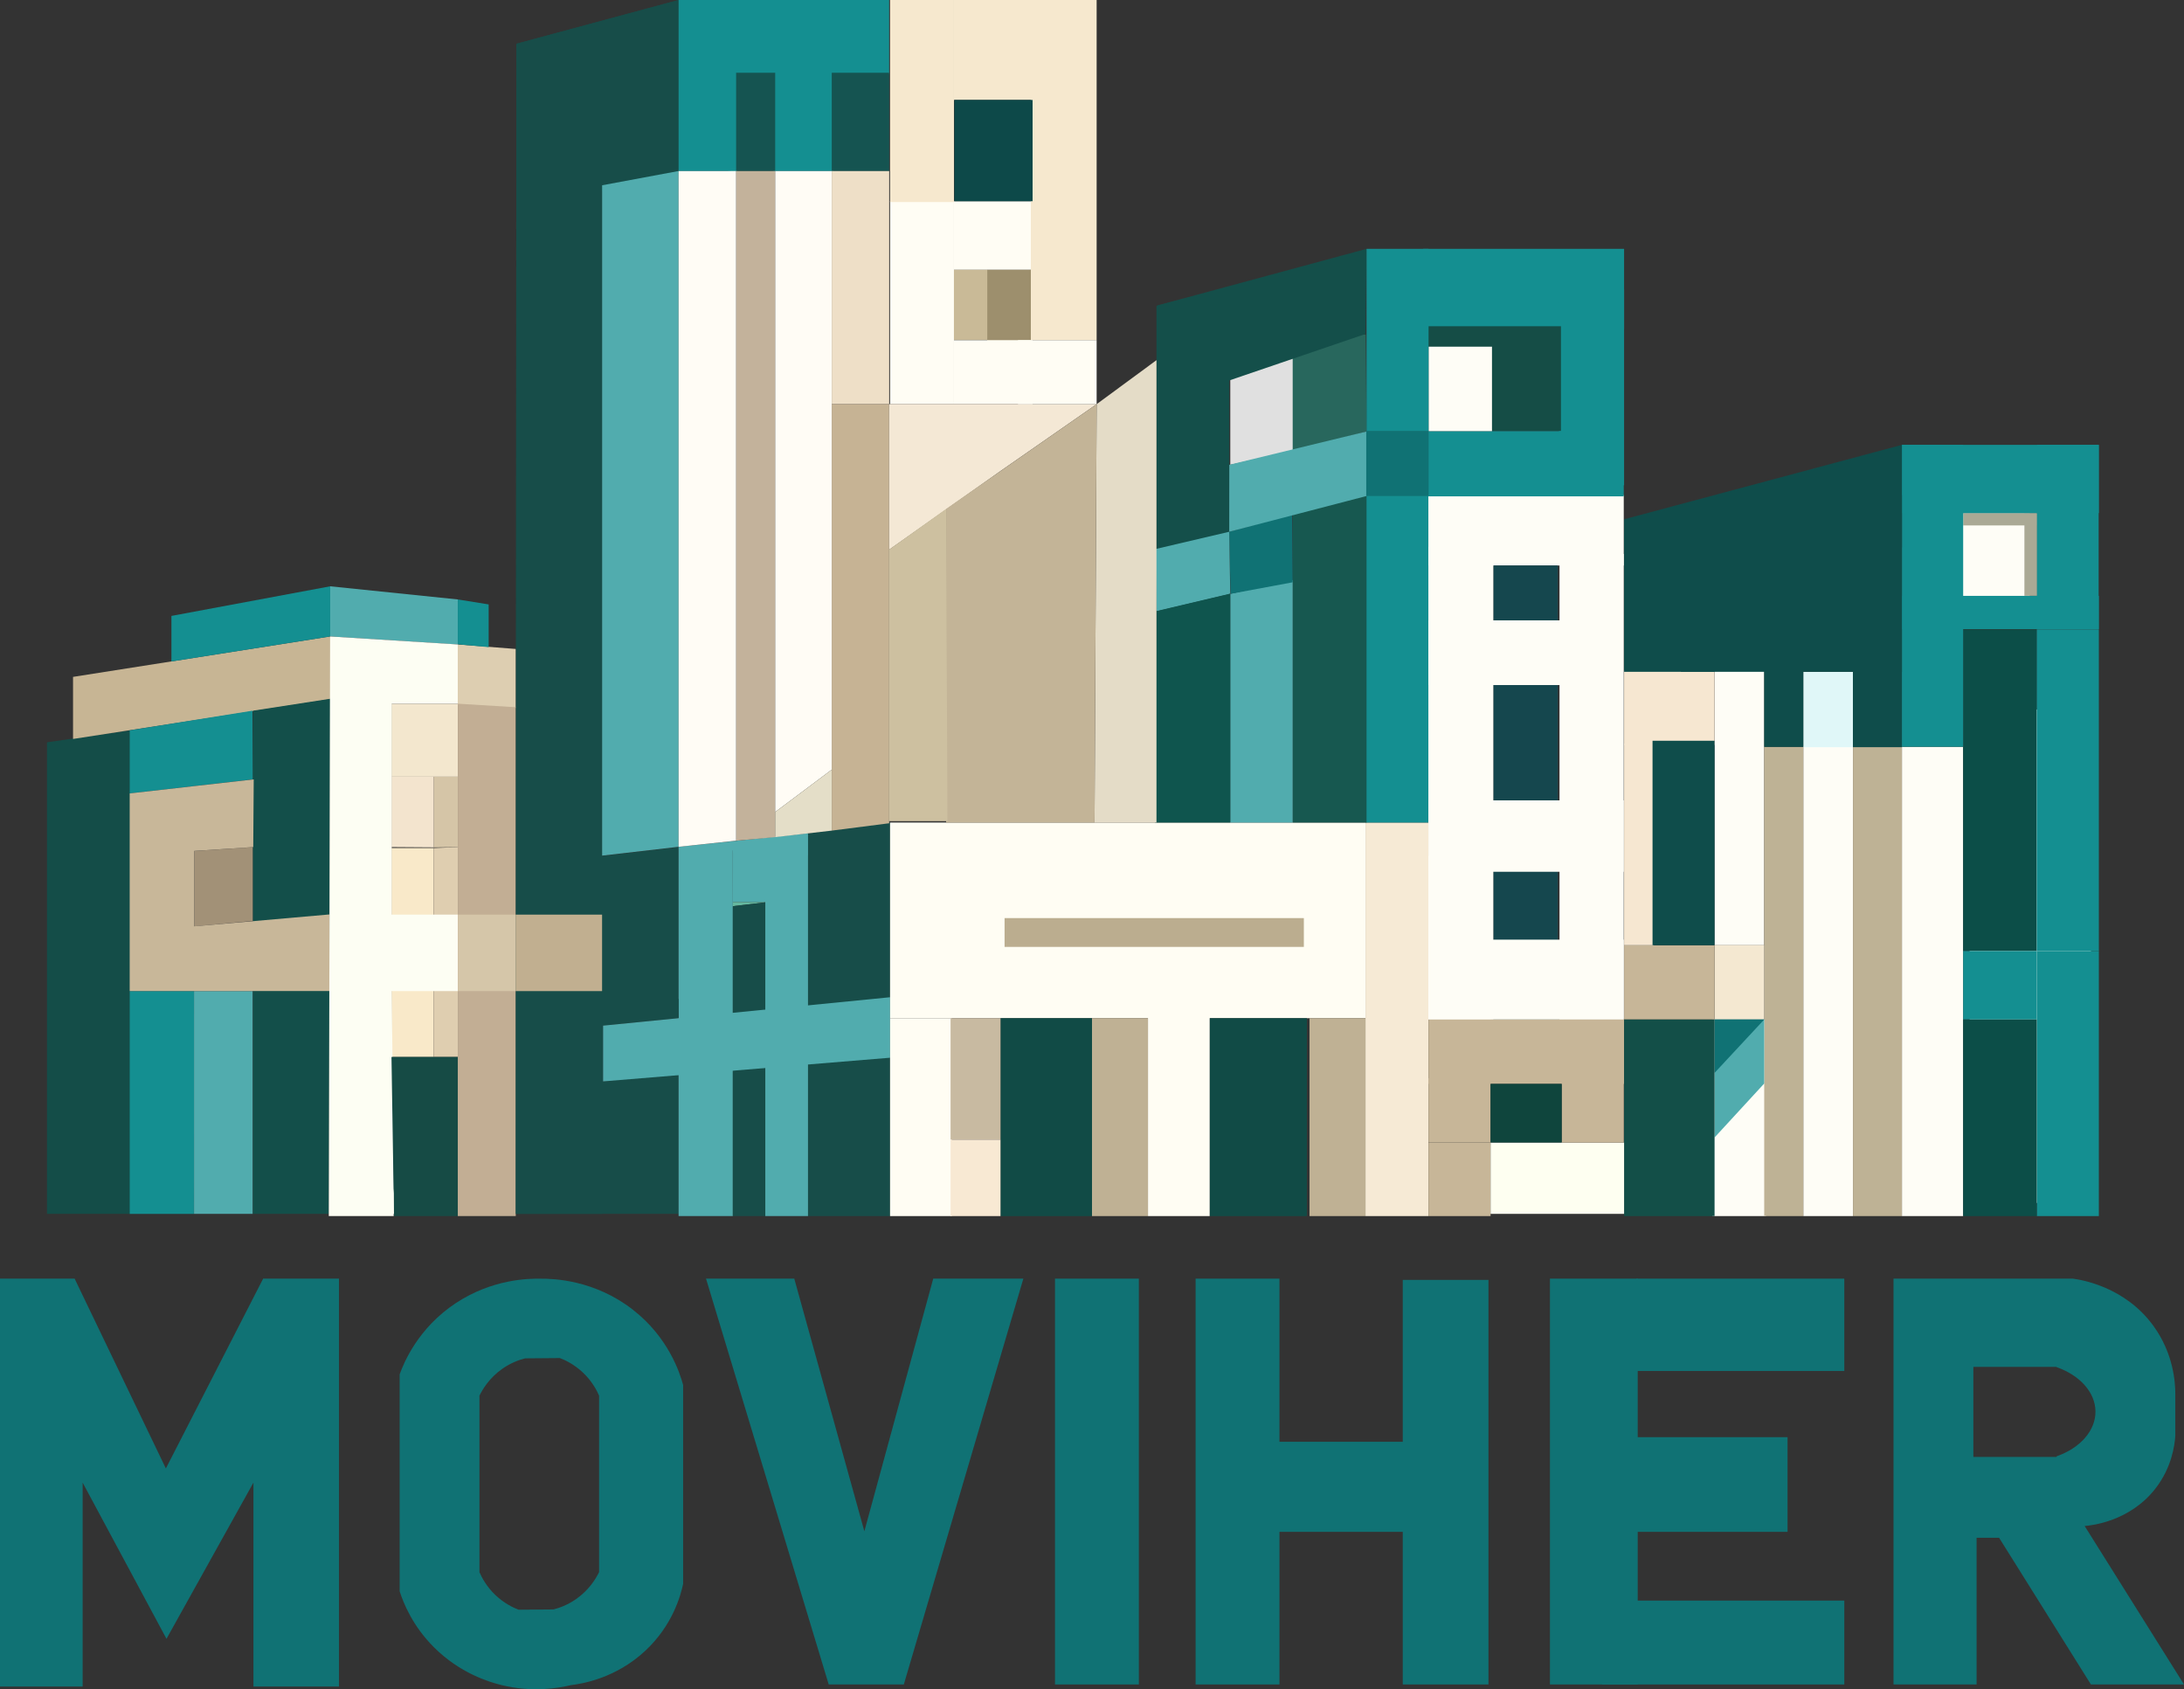 <?xml version="1.0" encoding="UTF-8"?><svg id="Capa_2" xmlns="http://www.w3.org/2000/svg" viewBox="0 0 452.16 349.66"><rect x="0" y="0" width="452.16" height="349.66" fill="#333333" stroke="none"/><defs><style>.cls-1{fill:#d5c5a7;}.cls-2{fill:#f8fef3;}.cls-3{fill:#144f4a;}.cls-4{fill:#f6ead5;}.cls-5{fill:#a29177;}.cls-6{fill:#c7b698;}.cls-7{fill:#c3b497;}.cls-8{fill:#e0f7f8;}.cls-9{fill:#9d8f6d;}.cls-10{fill:#155451;}.cls-11{fill:#c9ba97;}.cls-12{fill:#164b45;}.cls-13{fill:#148f91;}.cls-14{fill:#fdfef3;}.cls-15{fill:#0d4949;}.cls-16{fill:#cdc0a0;}.cls-17{fill:#bfb194;}.cls-18{fill:#bbad8f;}.cls-19{fill:#e4dec8;}.cls-20{fill:#f4e8d5;}.cls-21{fill:#f9e9c9;}.cls-22{fill:#beb295;}.cls-23{fill:#fffdf4;}.cls-24{fill:#c3b29b;}.cls-25{fill:#c8baa1;}.cls-26{fill:#f3e7ce;}.cls-27{fill:#dfceb0;}.cls-28{fill:#e0e0e0;}.cls-29{fill:#174d49;}.cls-30{fill:#fefdf6;}.cls-31{fill:#114b46;}.cls-32{fill:#c1af90;}.cls-33{fill:#15474e;}.cls-34{fill:#c2ae94;}.cls-35{fill:#d5c6a9;}.cls-36{fill:#fefff1;}.cls-37{fill:#fffcf5;}.cls-38{fill:#0c4e48;}.cls-39{fill:#154d46;}.cls-40{fill:#51acae;}.cls-41{fill:#c8b799;}.cls-42{fill:#f6e8ce;}.cls-43{fill:#28675d;}.cls-44{fill:#0f453d;}.cls-45{fill:#65b89f;}.cls-46{fill:#0f4d4b;}.cls-47{fill:#e4dcc7;}.cls-48{fill:#134f4a;}.cls-49{fill:#ddceb1;}.cls-50{fill:#144d48;}.cls-51{fill:#c7b594;}.cls-52{fill:#0f554e;}.cls-53{fill:#eedfc7;}.cls-54{fill:#107274;}.cls-55{fill:#aaa995;}.cls-56{fill:#f8e9d3;}.cls-57{fill:#175850;}.cls-58{fill:#134f48;}.cls-59{fill:#f3e4ce;}.cls-60{fill:#c6b394;}.cls-61{fill:#fffdf3;}.cls-62{fill:#f4e8d1;}.cls-63{fill:#f6e7d1;}</style></defs><g id="Capa_1-2"><path class="cls-54" d="M0,264.67H15.45l18.89,39.29,20.14-39.29h15.7v84.43h-17.71v-42.21l-18,32.33-17.36-32.33v42.21H0v-84.43h0Z"/><polygon class="cls-54" points="146.17 264.67 164.44 264.67 178.95 316.96 193.21 264.67 211.87 264.67 187.12 348.67 171.57 348.67 146.17 264.67"/><rect class="cls-54" x="218.42" y="264.67" width="17.36" height="84"/><g><path class="cls-54" d="M247.53,264.67v84h17.36v-84"/><path class="cls-54" d="M262.21,298.44v18.64h31.91v-18.64"/><path class="cls-54" d="M290.42,264.93v83.74h17.74v-83.74"/></g><g><path class="cls-54" d="M331.71,331.31v17.36h50.12v-17.36"/><g><path class="cls-54" d="M320.89,264.67v84h18.17v-84"/><path class="cls-54" d="M338.34,297.48v19.6h31.74v-19.6"/><path class="cls-54" d="M338.84,264.67v19.11h42.99v-19.11"/></g></g><path class="cls-54" d="M131.04,271.11c-7.94-6.2-16.53-6.45-19.03-6.43-2.65-.06-10.12,.11-17.59,5.02-7.87,5.18-10.82,12.39-11.68,14.79v44.89c.81,2.52,2.71,7.2,7.09,11.58,5.35,5.35,11.37,7.2,14.05,7.85,6.35,1.54,11.64,.64,14.31,0,2.32-.28,9.25-1.4,15.36-7.07,5.76-5.35,7.39-11.6,7.88-13.89v-41.16c-.67-2.48-3.02-9.83-10.37-15.56l-.02-.02Zm-7.01,54.31c-.63,1.28-2.04,3.69-4.79,5.6-1.77,1.23-3.47,1.82-4.66,2.12l-7.21,.06c-1.13-.43-2.98-1.31-4.79-3.02-1.85-1.76-2.83-3.63-3.32-4.76v-36.53c.63-1.28,2.04-3.69,4.79-5.6,1.77-1.23,3.47-1.82,4.66-2.12l7.21-.06c1.13,.43,2.98,1.31,4.79,3.02,1.85,1.76,2.83,3.63,3.32,4.76v36.53Z"/><path class="cls-54" d="M431.6,315.87c1.41-.12,9.32-.93,14.62-7.72,3.4-4.35,4-8.96,4.14-10.93v-8.75c-.01-2.28-.35-8.27-4.53-14.02-5.92-8.16-15-9.55-16.69-9.78h-37.12v84h17.2v-30.36h4.66l19.01,30.36h19.27c-6.86-10.93-13.71-21.87-20.57-32.8h.01Zm-5.81-14.43v.13h-17.24v-18.64h17.24v.06c4.85,1.7,7.99,5.24,8.04,9.12,.06,3.96-3.1,7.6-8.04,9.33h0Z"/><polygon class="cls-50" points="106.91 9.06 140.49 0 140.49 36.26 124.66 39.57 124.66 251.26 106.78 251.26 106.91 9.06"/><polygon class="cls-50" points="9.73 153.65 26.96 151.17 26.96 251.26 9.73 251.26 9.73 153.65"/><path class="cls-51" d="M15.12,152.96v-12.85l53.24-8.37v13l-16.18,2.5-25.73,3.97-11.33,1.75h0Z"/><path class="cls-13" d="M35.49,136.93c0-9.78,0-9.44,0-9.44l32.87-6.13v10.38l-32.87,5.18h0Z"/><path class="cls-5" d="M52.37,175.34v15.28l-12.13,1.13v-15.61l12.13-.79h0Z"/><path class="cls-13" d="M26.86,205.15h13.28s0,.11,.01,.32c.07,4.08-.01,45.8-.01,45.8h-13.28v-46.12Z"/><polygon class="cls-13" points="26.86 151.17 52.27 147.11 52.37 161.33 26.86 164.23 26.86 151.17"/><polyline class="cls-40" points="40.17 205.15 40.17 251.26 52.33 251.26 52.33 205.15 52.62 205.15 52.33 205.15 68.07 205.15"/><polygon class="cls-48" points="52.37 147.11 68.36 144.64 68.07 251.26 52.37 251.26 52.37 147.11"/><path class="cls-41" d="M52.53,161.33l-.1,14.01-12.21,.79v15.61l28.01-2.46v15.86H26.85v-40.91l12.24-1.48-12.24,1.48,25.67-2.9h.01Z"/><path class="cls-41" d="M68.07,196.6c.15,0-.29,0-.15,0s.31-7.28,.31-7.28"/><polygon class="cls-40" points="68.36 121.36 94.78 124.08 94.78 133.4 68.36 131.74 68.36 121.36"/><polygon class="cls-26" points="94.78 145.66 94.78 160.77 89.56 160.77 81.05 160.77 81.05 145.66 94.78 145.66"/><path class="cls-1" d="M89.76,160.77v14.64l5.02-.06v-14.57h-5.02Z"/><polygon class="cls-59" points="89.76 175.4 81.05 175.34 81.05 160.77 89.76 160.77 89.76 175.4"/><polyline class="cls-21" points="81.57 175.34 89.76 218.78 81.05 218.78 81.05 175.54 89.76 175.54 89.76 218.78"/><polygon class="cls-27" points="94.78 175.34 94.78 218.78 89.76 218.78 89.76 175.54 94.78 175.34"/><polygon class="cls-14" points="81.1 205.15 94.9 205.15 94.9 189.32 81.1 189.32 81.1 145.66 94.9 145.66 94.9 133.4 68.35 131.74 68.35 251.26 81.62 251.26 81.1 205.15"/><polygon class="cls-12" points="81.05 218.78 94.78 218.78 94.78 251.72 81.57 251.72 81.05 218.78"/><polygon class="cls-49" points="94.78 133.4 106.78 134.33 106.78 146.55 94.78 145.9 94.78 133.4"/><polygon class="cls-13" points="94.78 124.08 101.17 125.11 101.17 133.95 94.78 133.37 94.78 124.08"/><polygon class="cls-34" points="94.78 145.66 106.78 146.39 106.78 251.72 94.78 251.72 94.78 145.66"/><rect class="cls-35" x="94.8" y="189.32" width="11.97" height="15.83"/><polygon class="cls-29" points="106.91 9.06 140.49 0 140.49 36.26 124.66 39.57 124.66 177.16 140.49 175.34 140.49 209.83 124.86 212.3 124.86 223.84 140.49 222.19 140.49 251.26 106.78 251.26 106.91 9.06"/><path class="cls-32" d="M106.75,189.32h17.9v15.83h-17.9v-15.83Z"/><path class="cls-40" d="M140.49,35.41V175.28l-15.83,1.83V38.35l15.83-2.95h0Z"/><polygon class="cls-40" points="140.49 175.28 140.49 251.72 151.72 251.72 151.72 231.24 151.72 174.81 140.49 175.28"/><path class="cls-40" d="M151.72,174.81c.07-.01,0,11.93,0,11.93h7.15v-12.48l-7.15,.55h0Z"/><polygon class="cls-40" points="158.44 174.26 167.29 172.88 167.29 251.72 158.44 251.72 158.44 174.26"/><polyline class="cls-29" points="124.86 212.3 140.49 210.75 140.49 206.74"/><polygon class="cls-45" points="151.72 187.57 158.87 186.73 151.72 186.73 151.72 187.57"/><polyline class="cls-40" points="140.49 175.28 167.29 172.48 167.29 177.11"/><polygon class="cls-29" points="167.29 172.49 184.27 170.26 184.27 251.72 167.29 251.72 167.29 172.49"/><polygon class="cls-29" points="151.72 187.57 158.44 186.78 158.44 251.72 151.72 251.72 151.72 187.57"/><polygon class="cls-40" points="124.86 212.3 184.27 206.42 184.27 218.94 124.86 223.84 124.86 212.3"/><polygon class="cls-13" points="140.49 0 184.08 0 184.08 15.34 172.52 15.34 172.52 35.41 160.12 35.41 160.12 15.34 152.52 15.34 151.67 21.45 151.67 27.89 151.67 35.41 140.49 35.41 140.49 0"/><rect class="cls-10" x="172.2" y="15.06" width="11.89" height="20.34"/><rect class="cls-53" x="172.2" y="35.41" width="11.89" height="48.25"/><polygon class="cls-60" points="184.08 83.66 184.08 170.41 172.2 171.93 172.2 83.66 184.08 83.66"/><polyline class="cls-45" points="152.4 35.41 151.27 35.41 150.95 15.06 152.4 15.34"/><rect class="cls-13" x="150.78" y="14.32" width="1.87" height="21.09"/><rect class="cls-10" x="152.4" y="15.06" width="8.09" height="20.34"/><polygon class="cls-24" points="152.4 35.41 160.49 35.41 160.49 173.28 152.4 174.01 152.4 35.41"/><polygon class="cls-37" points="140.49 35.41 152.4 35.41 152.4 174.01 140.49 175.28 140.49 35.41"/><polygon class="cls-37" points="160.49 35.41 172.2 35.41 172.2 159.31 160.49 168.08 160.49 35.41"/><rect class="cls-61" x="184.27" y="170.26" width="98.43" height="40.5"/><rect class="cls-18" x="207.98" y="190.04" width="61.96" height="5.96"/><polyline class="cls-14" points="81.5 247.01 81.5 251.72 68.07 251.72 68.35 131.74"/><polyline class="cls-61" points="184.27 210.76 184.27 251.72 197.05 251.72 197.05 210.76"/><polyline class="cls-31" points="207.14 210.76 207.14 251.72 226.08 251.72 226.08 210.76"/><polyline class="cls-31" points="250.44 210.76 250.44 251.72 270.57 251.72 270.57 210.76"/><polyline class="cls-25" points="196.8 210.76 196.8 235.9 207.14 235.9 207.14 210.76"/><polyline class="cls-17" points="226.08 210.76 226.08 251.72 237.67 251.72 237.67 210.76"/><polyline class="cls-4" points="282.7 170.26 282.7 251.72 295.72 251.72 295.72 170.26"/><polyline class="cls-13" points="282.75 102.47 282.75 170.26 295.72 170.26 295.72 102.47"/><polyline class="cls-28" points="267.74 73.87 267.74 93.27 254.71 96.21 254.71 73.87"/><polyline class="cls-13" points="336.24 51.51 336.24 68.09 295.67 68.23 294.63 51.51"/><polyline class="cls-13" points="336.24 59.87 336.24 100.45 322.85 100.79 322.51 59.87"/><polyline class="cls-57" points="282.92 102.47 282.92 170.26 267.63 170.26 267.63 106.32"/><polyline class="cls-43" points="282.75 69.22 282.92 89.31 267.63 93.33 267.63 70.4"/><polyline class="cls-3" points="254.49 59.43 254.49 127.22 239.43 127.22 239.43 63.29"/><polyline class="cls-3" points="282.7 69.13 246.96 81.32 239.7 63.21 282.92 51.51"/><polyline class="cls-40" points="267.63 120.06 267.63 170.26 254.7 170.26 254.7 122.92"/><polyline class="cls-54" points="267.63 120.53 254.77 122.92 254.49 110.07 267.53 106.41"/><polyline class="cls-40" points="254.7 122.88 239.42 126.49 239.22 113.65 254.49 110.07"/><polyline class="cls-52" points="254.7 122.92 254.7 170.26 239.1 170.26 239.42 126.54"/><polyline class="cls-17" points="271.11 210.76 271.11 251.72 282.7 251.72 282.7 210.76"/><polyline class="cls-56" points="196.8 235.9 196.8 251.72 207.14 251.72 207.14 235.9"/><rect class="cls-61" x="237.67" y="210.29" width="12.77" height="41.43"/><polygon class="cls-19" points="160.49 168.08 172.2 159.31 172.2 171.93 160.49 173.28 160.49 168.08"/><polygon class="cls-39" points="295.72 67.53 323.17 67.53 323.17 89.23 308.8 89.23 308.8 72.83 308.8 71.81 295.72 71.81 295.72 67.53"/><rect class="cls-2" x="295.72" y="177.17" width="12.88" height="33.86"/><rect class="cls-30" x="295.72" y="102.47" width="40.45" height="14.59"/><rect class="cls-13" x="295.72" y="89.24" width="40.45" height="13.5"/><rect class="cls-30" x="295.72" y="113.18" width="13.49" height="97.85"/><rect class="cls-30" x="295.76" y="71.76" width="13.13" height="17.48"/><rect class="cls-30" x="322.87" y="114.66" width="13.3" height="96.37"/><rect class="cls-30" x="354.97" y="138.59" width="10.28" height="57.06"/><rect class="cls-30" x="354.5" y="211.03" width="11.12" height="40.69"/><rect class="cls-30" x="373.34" y="154.59" width="10.28" height="97.13"/><rect class="cls-8" x="373.34" y="139.06" width="10.28" height="15.61"/><rect class="cls-30" x="393.76" y="154.59" width="12.68" height="97.13"/><rect class="cls-30" x="405.26" y="106.21" width="14.96" height="18.08"/><rect class="cls-30" x="420.22" y="146.86" width="12.68" height="102.14"/><rect class="cls-30" x="407.77" y="146.16" width="12.68" height="102.14"/><rect class="cls-55" x="406.44" y="106.21" width="15.23" height="2.55"/><rect class="cls-55" x="419.12" y="106.21" width="2.64" height="17.12"/><rect class="cls-22" x="365.25" y="154.59" width="8.09" height="97.13"/><rect class="cls-22" x="383.63" y="154.59" width="10.13" height="97.13"/><rect class="cls-62" x="354.97" y="195.65" width="10.28" height="15.38"/><polygon class="cls-40" points="365.25 224.28 354.97 235.45 354.97 211.03 365.25 211.03 365.25 224.28"/><polygon class="cls-54" points="365.25 211.03 354.97 222.08 354.97 211.03 365.25 211.03 365.25 211.03"/><rect class="cls-13" x="282.92" y="51.51" width="12.84" height="37.8"/><rect class="cls-33" x="309.21" y="117.06" width="13.3" height="93.98"/><rect class="cls-30" x="295.72" y="128.41" width="40.28" height="13.39"/><rect class="cls-30" x="295.81" y="194.5" width="40.36" height="16.54"/><rect class="cls-6" x="295.74" y="211.03" width="40.5" height="13.33"/><rect class="cls-6" x="336.24" y="195.65" width="18.73" height="15.38"/><rect class="cls-63" x="336.24" y="153.97" width="6.14" height="41.68"/><rect class="cls-63" x="336.24" y="138.78" width="6.14" height="15.42"/><rect class="cls-63" x="342.13" y="138.78" width="12.83" height="15.42"/><rect class="cls-46" x="365.25" y="138.59" width="8.09" height="16.01"/><rect class="cls-46" x="383.62" y="95.14" width="10.14" height="59.52"/><rect class="cls-46" x="342.13" y="153.33" width="12.83" height="42.32"/><rect class="cls-38" x="406.44" y="130.3" width="15.23" height="66.55"/><rect class="cls-13" x="421.68" y="130.3" width="12.85" height="66.55"/><rect class="cls-13" x="421.72" y="92.08" width="12.77" height="38.22"/><rect class="cls-13" x="393.76" y="92.08" width="12.68" height="62.5"/><rect class="cls-13" x="393.76" y="92.08" width="40.77" height="14.13"/><rect class="cls-13" x="393.76" y="123.34" width="40.77" height="6.88"/><rect class="cls-13" x="421.68" y="196.85" width="12.85" height="54.87"/><rect class="cls-13" x="406.44" y="196.85" width="15.23" height="14.18"/><rect class="cls-38" x="406.44" y="211.03" width="15.23" height="40.69"/><polygon class="cls-46" points="354.97 139.06 336.24 139.06 336.24 110.49 354.97 105.57 354.97 139.06"/><polygon class="cls-46" points="393.76 139.06 348.01 139.06 348.01 107.84 393.76 102.47 393.76 139.06"/><polygon class="cls-46" points="393.76 113.27 336.24 113.27 336.24 107.49 393.76 92.08 393.76 113.27"/><rect class="cls-6" x="295.74" y="223.16" width="12.86" height="13.33"/><rect class="cls-58" x="336.24" y="211.03" width="18.73" height="40.69"/><rect class="cls-6" x="295.74" y="236.49" width="12.86" height="15.23"/><rect class="cls-36" x="308.6" y="236.49" width="27.64" height="14.77"/><rect class="cls-6" x="323.32" y="223.16" width="12.86" height="13.33"/><rect class="cls-44" x="308.6" y="224.36" width="14.72" height="12.13"/><rect class="cls-30" x="295.81" y="165.67" width="40.36" height="14.78"/><rect class="cls-23" x="184.27" y="41.65" width="13.23" height="42.01"/><rect class="cls-42" x="184.27" width="13.23" height="41.82"/><rect class="cls-42" x="213.42" width="13.62" height="70.41"/><polygon class="cls-47" points="239.43 170.26 226.61 170.26 227.04 83.66 239.43 74.55 239.43 170.26"/><rect class="cls-42" x="197.5" width="16.97" height="20.69"/><rect class="cls-23" x="197.5" y="41.65" width="15.92" height="14.2"/><rect class="cls-15" x="197.59" y="20.69" width="16.19" height="20.96"/><rect class="cls-9" x="204.38" y="55.85" width="9.04" height="15.1"/><rect class="cls-11" x="197.5" y="55.85" width="6.9" height="14.5"/><rect class="cls-23" x="197.5" y="70.41" width="16.28" height="13.25"/><polygon class="cls-20" points="207.24 97.43 184.08 113.79 184.08 83.66 227.04 83.66 207.24 97.43"/><rect class="cls-23" x="210.76" y="70.41" width="16.28" height="13.25"/><polygon class="cls-7" points="226.61 170.26 195.88 170.26 195.88 105.34 227.04 83.66 226.61 170.26"/><polygon class="cls-16" points="196.15 169.98 184.04 169.98 184.04 113.79 195.88 105.34 196.15 169.98"/><polygon class="cls-40" points="282.92 89.31 254.5 96.21 254.49 110.07 282.92 102.67 282.92 89.31"/><rect class="cls-54" x="282.86" y="89.23" width="12.9" height="13.44"/></g></svg>